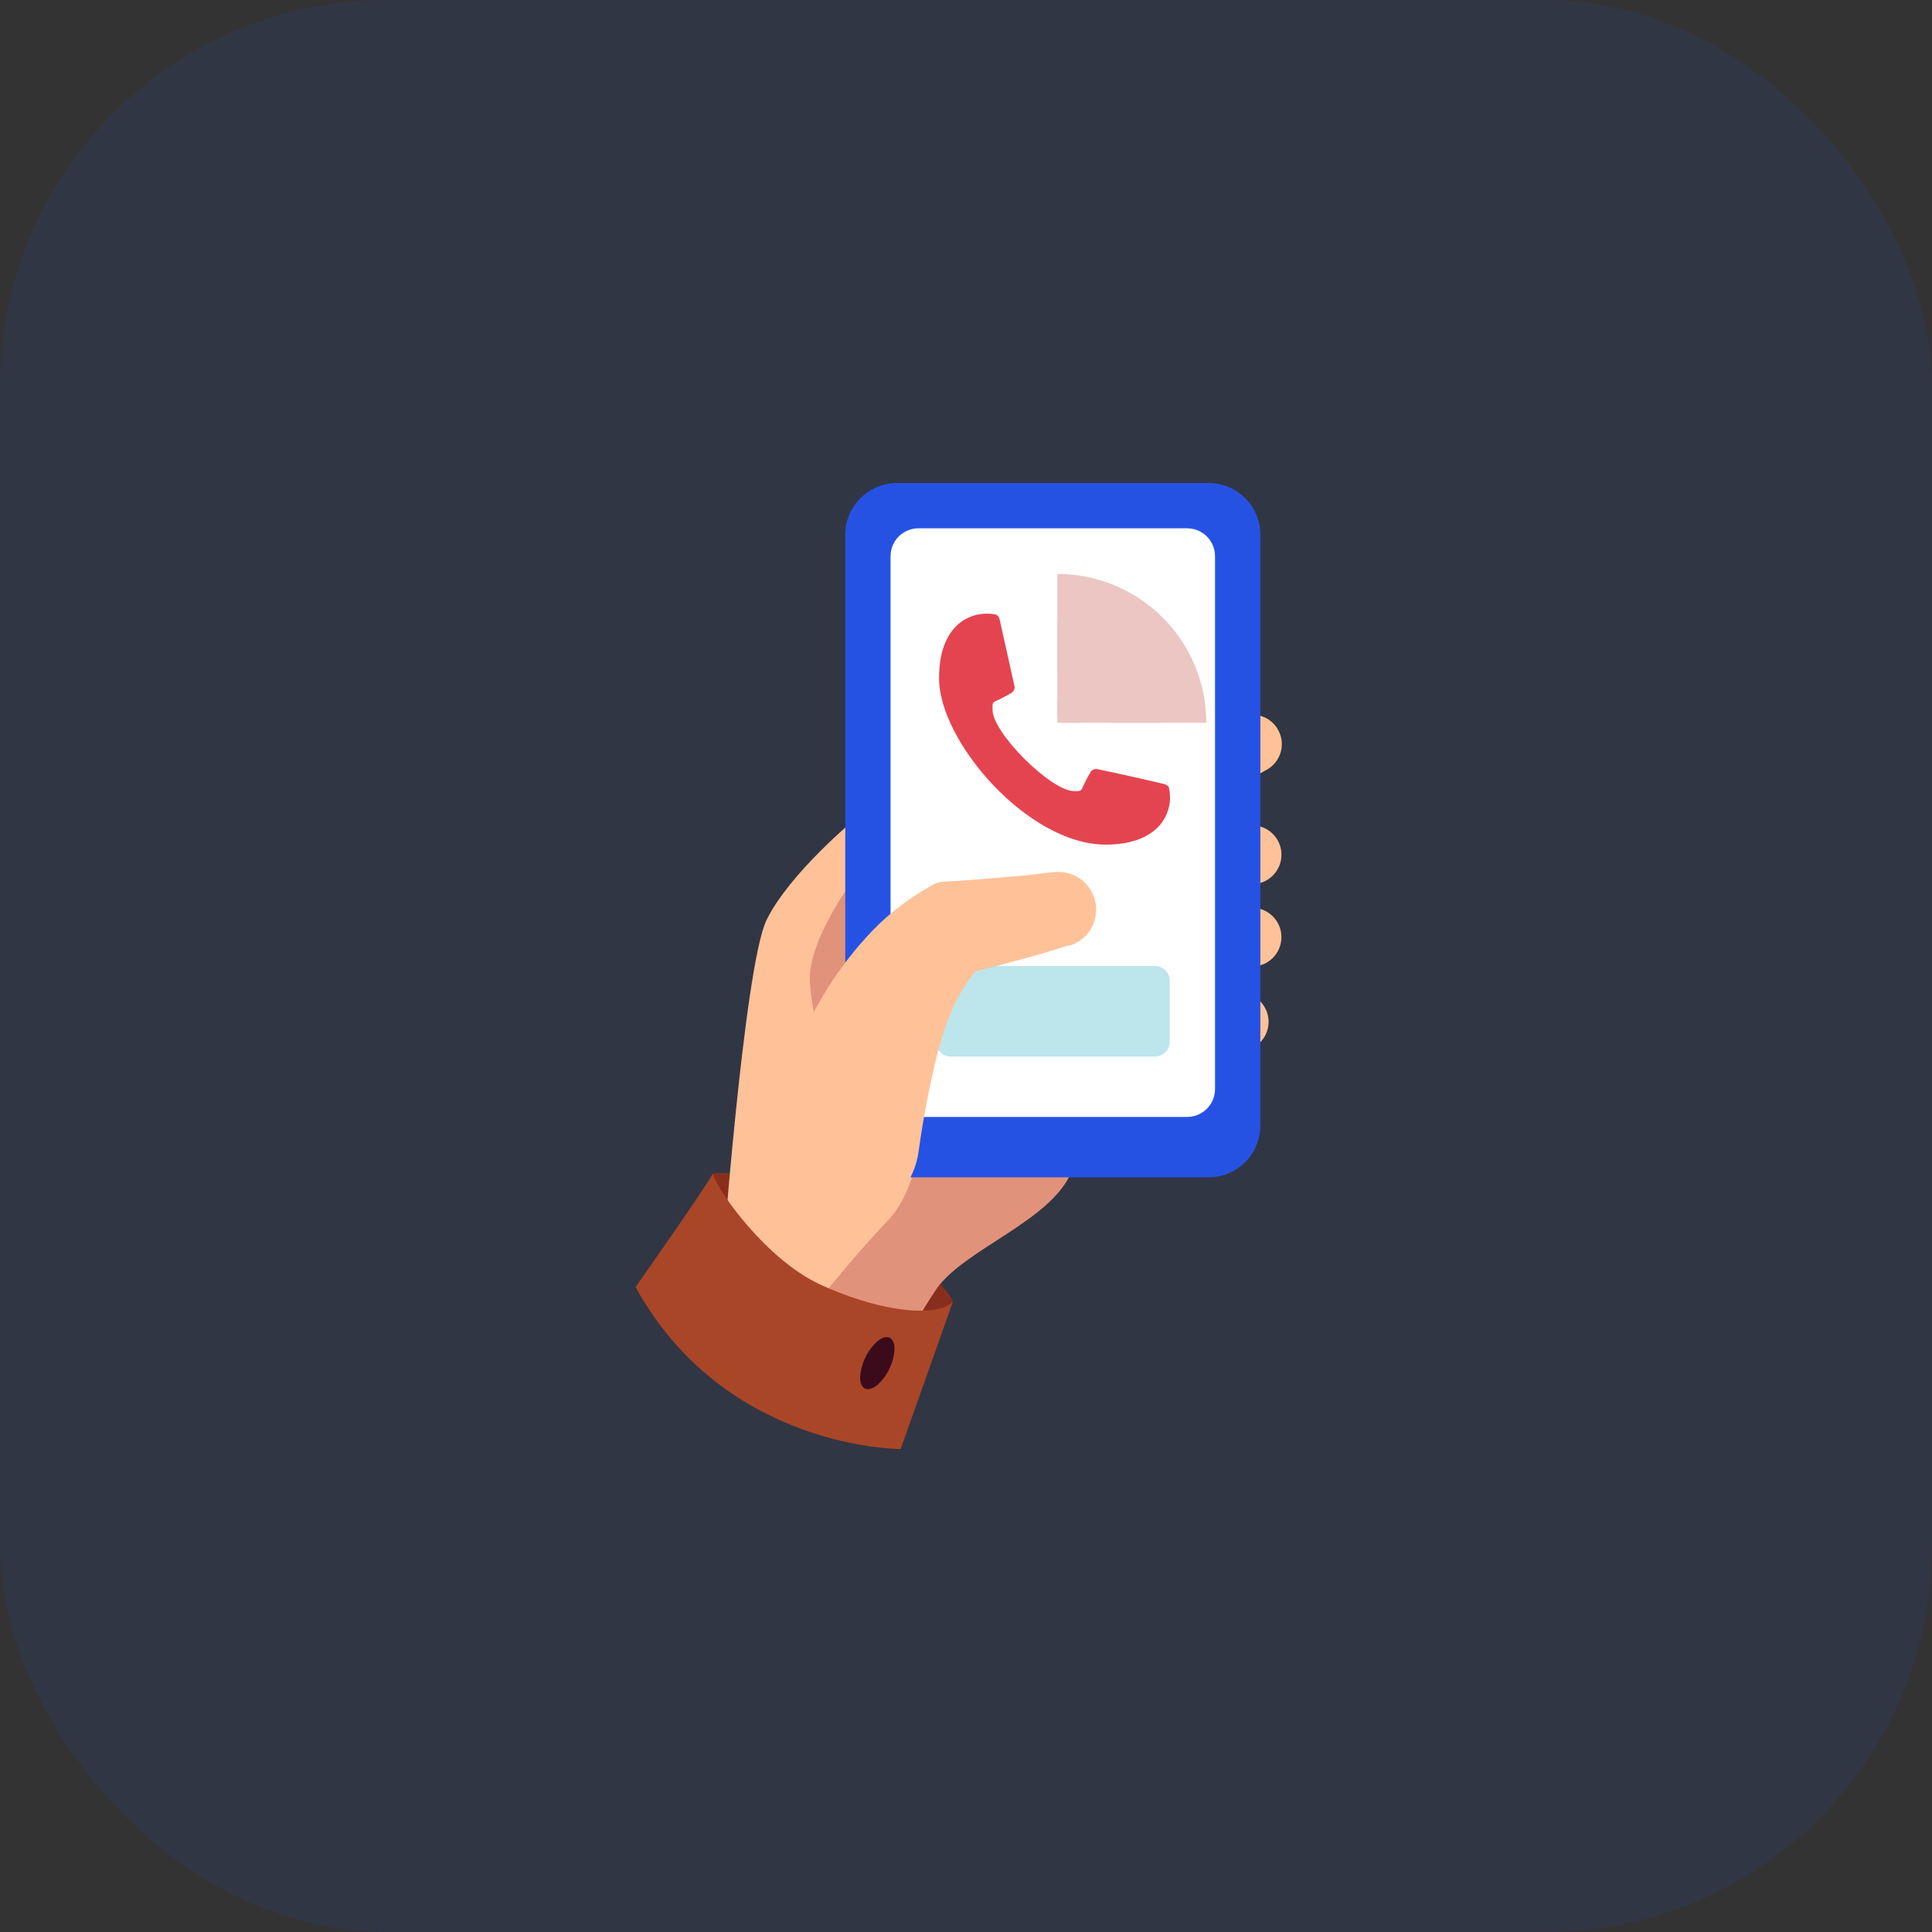 <?xml version="1.0" encoding="UTF-8"?>
<svg xmlns="http://www.w3.org/2000/svg" width="40" height="40" viewBox="0 0 40 40" fill="none">
  <rect x="0" y="0" width="40" height="40" fill="#333333" stroke="none"/>
  <rect width="40" height="40" rx="8" fill="#2652E4" fill-opacity="0.1"></rect>
  <g clip-path="url(#clip0_25_392301)">
    <path d="M26.225 15.938L23.725 17.309C23.537 17.403 23.32 17.42 23.12 17.358C22.919 17.295 22.751 17.157 22.65 16.973C22.549 16.789 22.523 16.573 22.578 16.37C22.633 16.168 22.764 15.994 22.944 15.886C22.978 15.867 23.013 15.851 23.05 15.838L25.719 14.836C25.862 14.782 26.021 14.785 26.163 14.844C26.305 14.902 26.419 15.012 26.483 15.152C26.547 15.291 26.556 15.45 26.509 15.595C26.46 15.741 26.359 15.863 26.225 15.938Z" fill="#FFC298"></path>
    <path d="M26.094 18.281L23.703 18.951C23.5 19.004 23.284 18.975 23.102 18.87C22.92 18.766 22.786 18.594 22.73 18.391C22.673 18.189 22.698 17.973 22.8 17.789C22.901 17.605 23.071 17.468 23.272 17.408C23.312 17.397 23.353 17.389 23.394 17.384L25.858 17.09C26.009 17.075 26.161 17.116 26.283 17.206C26.406 17.296 26.49 17.429 26.52 17.578C26.549 17.727 26.522 17.882 26.443 18.012C26.364 18.142 26.24 18.238 26.094 18.281Z" fill="#FFC298"></path>
    <path d="M14.177 25.42L14.756 24.298C14.756 24.298 15.495 24.097 17.517 25.211C19.539 26.325 19.728 26.947 19.728 26.947C19.728 26.947 19.26 27.884 19.019 27.884C18.381 27.93 15.249 26.094 14.177 25.42Z" fill="#892E1D"></path>
    <path d="M25.829 20.008L24.267 19.748L24.844 19.644L23.884 20.156C23.751 20.228 23.597 20.248 23.45 20.212C23.303 20.177 23.175 20.087 23.09 19.963C23.005 19.838 22.97 19.686 22.991 19.536C23.012 19.387 23.087 19.25 23.203 19.153L24.029 18.458C24.104 18.395 24.193 18.352 24.289 18.332C24.384 18.313 24.483 18.318 24.576 18.347H24.6L26.112 18.825C26.257 18.872 26.379 18.973 26.454 19.106C26.528 19.239 26.549 19.396 26.514 19.544C26.478 19.693 26.388 19.822 26.261 19.907C26.134 19.992 25.98 20.026 25.829 20.003V20.008Z" fill="#FFC298"></path>
    <path d="M25.781 21.75L23.365 22.094C23.177 22.12 22.987 22.072 22.835 21.957C22.683 21.843 22.583 21.674 22.556 21.486C22.529 21.298 22.578 21.107 22.692 20.955C22.806 20.804 22.976 20.703 23.164 20.677H23.228L25.665 20.55C25.815 20.552 25.959 20.609 26.069 20.71C26.179 20.811 26.248 20.949 26.262 21.098C26.276 21.247 26.235 21.396 26.146 21.516C26.058 21.637 25.927 21.72 25.781 21.75Z" fill="#FFC298"></path>
    <path d="M17.703 16.958C17.703 16.958 16.339 18.087 15.87 19.05C15.401 20.012 14.933 26.434 14.933 26.434L18.453 28.509C18.687 27.859 19.002 27.24 19.39 26.669C19.98 25.847 21.734 25.281 22.172 24.272C22.609 23.262 21.622 18.083 21.642 17.931C21.662 17.78 17.703 16.958 17.703 16.958Z" fill="#FFC298"></path>
    <path d="M17.88 17.931C17.88 17.931 16.692 19.386 16.77 20.366C16.815 20.948 16.962 21.517 17.205 22.048L18.375 19.817L17.88 17.931Z" fill="#E1927A"></path>
    <path d="M19.219 22.5C19.219 22.5 19.14 24.509 18.383 25.267C17.744 25.948 17.143 26.663 16.581 27.409L18.456 28.517C18.69 27.866 19.005 27.248 19.394 26.677C19.983 25.855 21.737 25.289 22.175 24.28C22.322 23.936 22.305 23.111 22.219 22.166L20.812 22.291L19.219 22.5Z" fill="#E1927A"></path>
    <path d="M26.094 23.303V11.072C26.094 10.48 25.614 10 25.022 10H18.572C17.98 10 17.5 10.48 17.5 11.072V23.303C17.5 23.895 17.98 24.375 18.572 24.375H25.022C25.614 24.375 26.094 23.895 26.094 23.303Z" fill="#2652E4"></path>
    <path d="M25.156 22.547V11.516C25.156 11.196 24.897 10.938 24.578 10.938H19.016C18.696 10.938 18.438 11.196 18.438 11.516V22.547C18.438 22.866 18.696 23.125 19.016 23.125H24.578C24.897 23.125 25.156 22.866 25.156 22.547Z" fill="white"></path>
    <path d="M13.159 26.648C13.159 26.648 14.594 24.605 14.756 24.305C14.884 24.694 15.87 26.073 16.969 26.589C18.067 27.105 19.353 27.322 19.728 26.953L18.647 30C18.647 30 15.017 30.019 13.159 26.648Z" fill="#AA4628"></path>
    <path d="M23.911 20H19.683C19.513 20 19.375 20.138 19.375 20.308V21.567C19.375 21.737 19.513 21.875 19.683 21.875H23.911C24.081 21.875 24.219 21.737 24.219 21.567V20.308C24.219 20.138 24.081 20 23.911 20Z" fill="#BDE5EC"></path>
    <path d="M22.128 19.572L21.563 19.747L20.994 19.903C20.613 20.008 20.23 20.105 19.841 20.195L20.285 20.012C19.874 20.456 19.628 21.014 19.442 21.677C19.258 22.401 19.115 23.136 19.013 23.877C18.979 24.092 18.903 24.298 18.789 24.484C18.676 24.67 18.526 24.832 18.35 24.96C18.174 25.088 17.974 25.181 17.763 25.232C17.551 25.283 17.331 25.292 17.116 25.258C16.901 25.224 16.694 25.148 16.508 25.034C16.322 24.921 16.16 24.772 16.032 24.595C15.904 24.419 15.812 24.22 15.761 24.008C15.71 23.796 15.701 23.576 15.735 23.361C15.76 23.212 15.804 23.067 15.866 22.93C16.216 22.125 16.613 21.343 17.056 20.586C17.308 20.168 17.599 19.775 17.927 19.414C18.27 19.031 18.669 18.702 19.11 18.438L19.308 18.32C19.382 18.277 19.467 18.254 19.553 18.255C19.922 18.234 20.294 18.206 20.666 18.172L21.225 18.125L21.775 18.059H21.806C22.002 18.032 22.201 18.081 22.363 18.194C22.524 18.308 22.637 18.479 22.678 18.672C22.719 18.865 22.685 19.067 22.583 19.236C22.481 19.406 22.318 19.53 22.128 19.584V19.572Z" fill="#FFC298"></path>
    <path d="M18.52 27.928C18.504 28.215 18.375 28.484 18.162 28.677C17.967 28.833 17.808 28.77 17.808 28.52C17.825 28.235 17.952 27.966 18.162 27.772C18.361 27.608 18.52 27.678 18.52 27.928Z" fill="#3B0B1B"></path>
    <path d="M24.203 16.317C24.203 16.28 24.144 16.242 24.105 16.233C23.638 16.122 23.169 16.018 22.699 15.92C22.677 15.92 22.655 15.924 22.635 15.934C22.615 15.943 22.598 15.957 22.585 15.975C22.539 16.048 22.5 16.131 22.461 16.203C22.444 16.237 22.428 16.272 22.413 16.306C22.374 16.394 22.338 16.377 22.235 16.378C21.755 16.377 20.533 15.156 20.55 14.687C20.55 14.586 20.535 14.55 20.622 14.511C20.671 14.489 20.721 14.466 20.767 14.441C20.83 14.409 20.892 14.375 20.953 14.337C20.97 14.324 20.984 14.307 20.994 14.287C21.003 14.268 21.008 14.247 21.008 14.225C20.904 13.756 20.8 13.287 20.695 12.819C20.69 12.797 20.68 12.776 20.665 12.759C20.65 12.742 20.631 12.729 20.61 12.72C20.544 12.709 20.478 12.704 20.411 12.706H20.38C19.911 12.733 19.442 13.101 19.442 14.041C19.442 15.358 21.291 17.487 22.891 17.487C23.796 17.487 24.171 17.048 24.221 16.6C24.229 16.505 24.223 16.41 24.203 16.317Z" fill="#E44450"></path>
    <path d="M21.892 13.795C22.202 13.795 22.499 13.918 22.718 14.138C22.938 14.357 23.061 14.654 23.061 14.964" stroke="#ECC6C3" stroke-width="2" stroke-miterlimit="10"></path>
    <path d="M21.892 12.883C22.166 12.883 22.436 12.936 22.689 13.041C22.942 13.145 23.171 13.299 23.365 13.492C23.558 13.685 23.712 13.915 23.816 14.167C23.921 14.42 23.975 14.691 23.975 14.964" stroke="#ECC6C3" stroke-width="2" stroke-miterlimit="10"></path>
    <path d="M21.892 14.508V14.964H22.344C22.344 14.844 22.297 14.728 22.212 14.643C22.128 14.557 22.012 14.509 21.892 14.508Z" fill="#ECC6C3"></path>
  </g>
  <defs>
    <clipPath id="clip0_25_392301">
      <rect width="20" height="20" fill="white" transform="translate(10 10)"></rect>
    </clipPath>
  </defs>
</svg>
